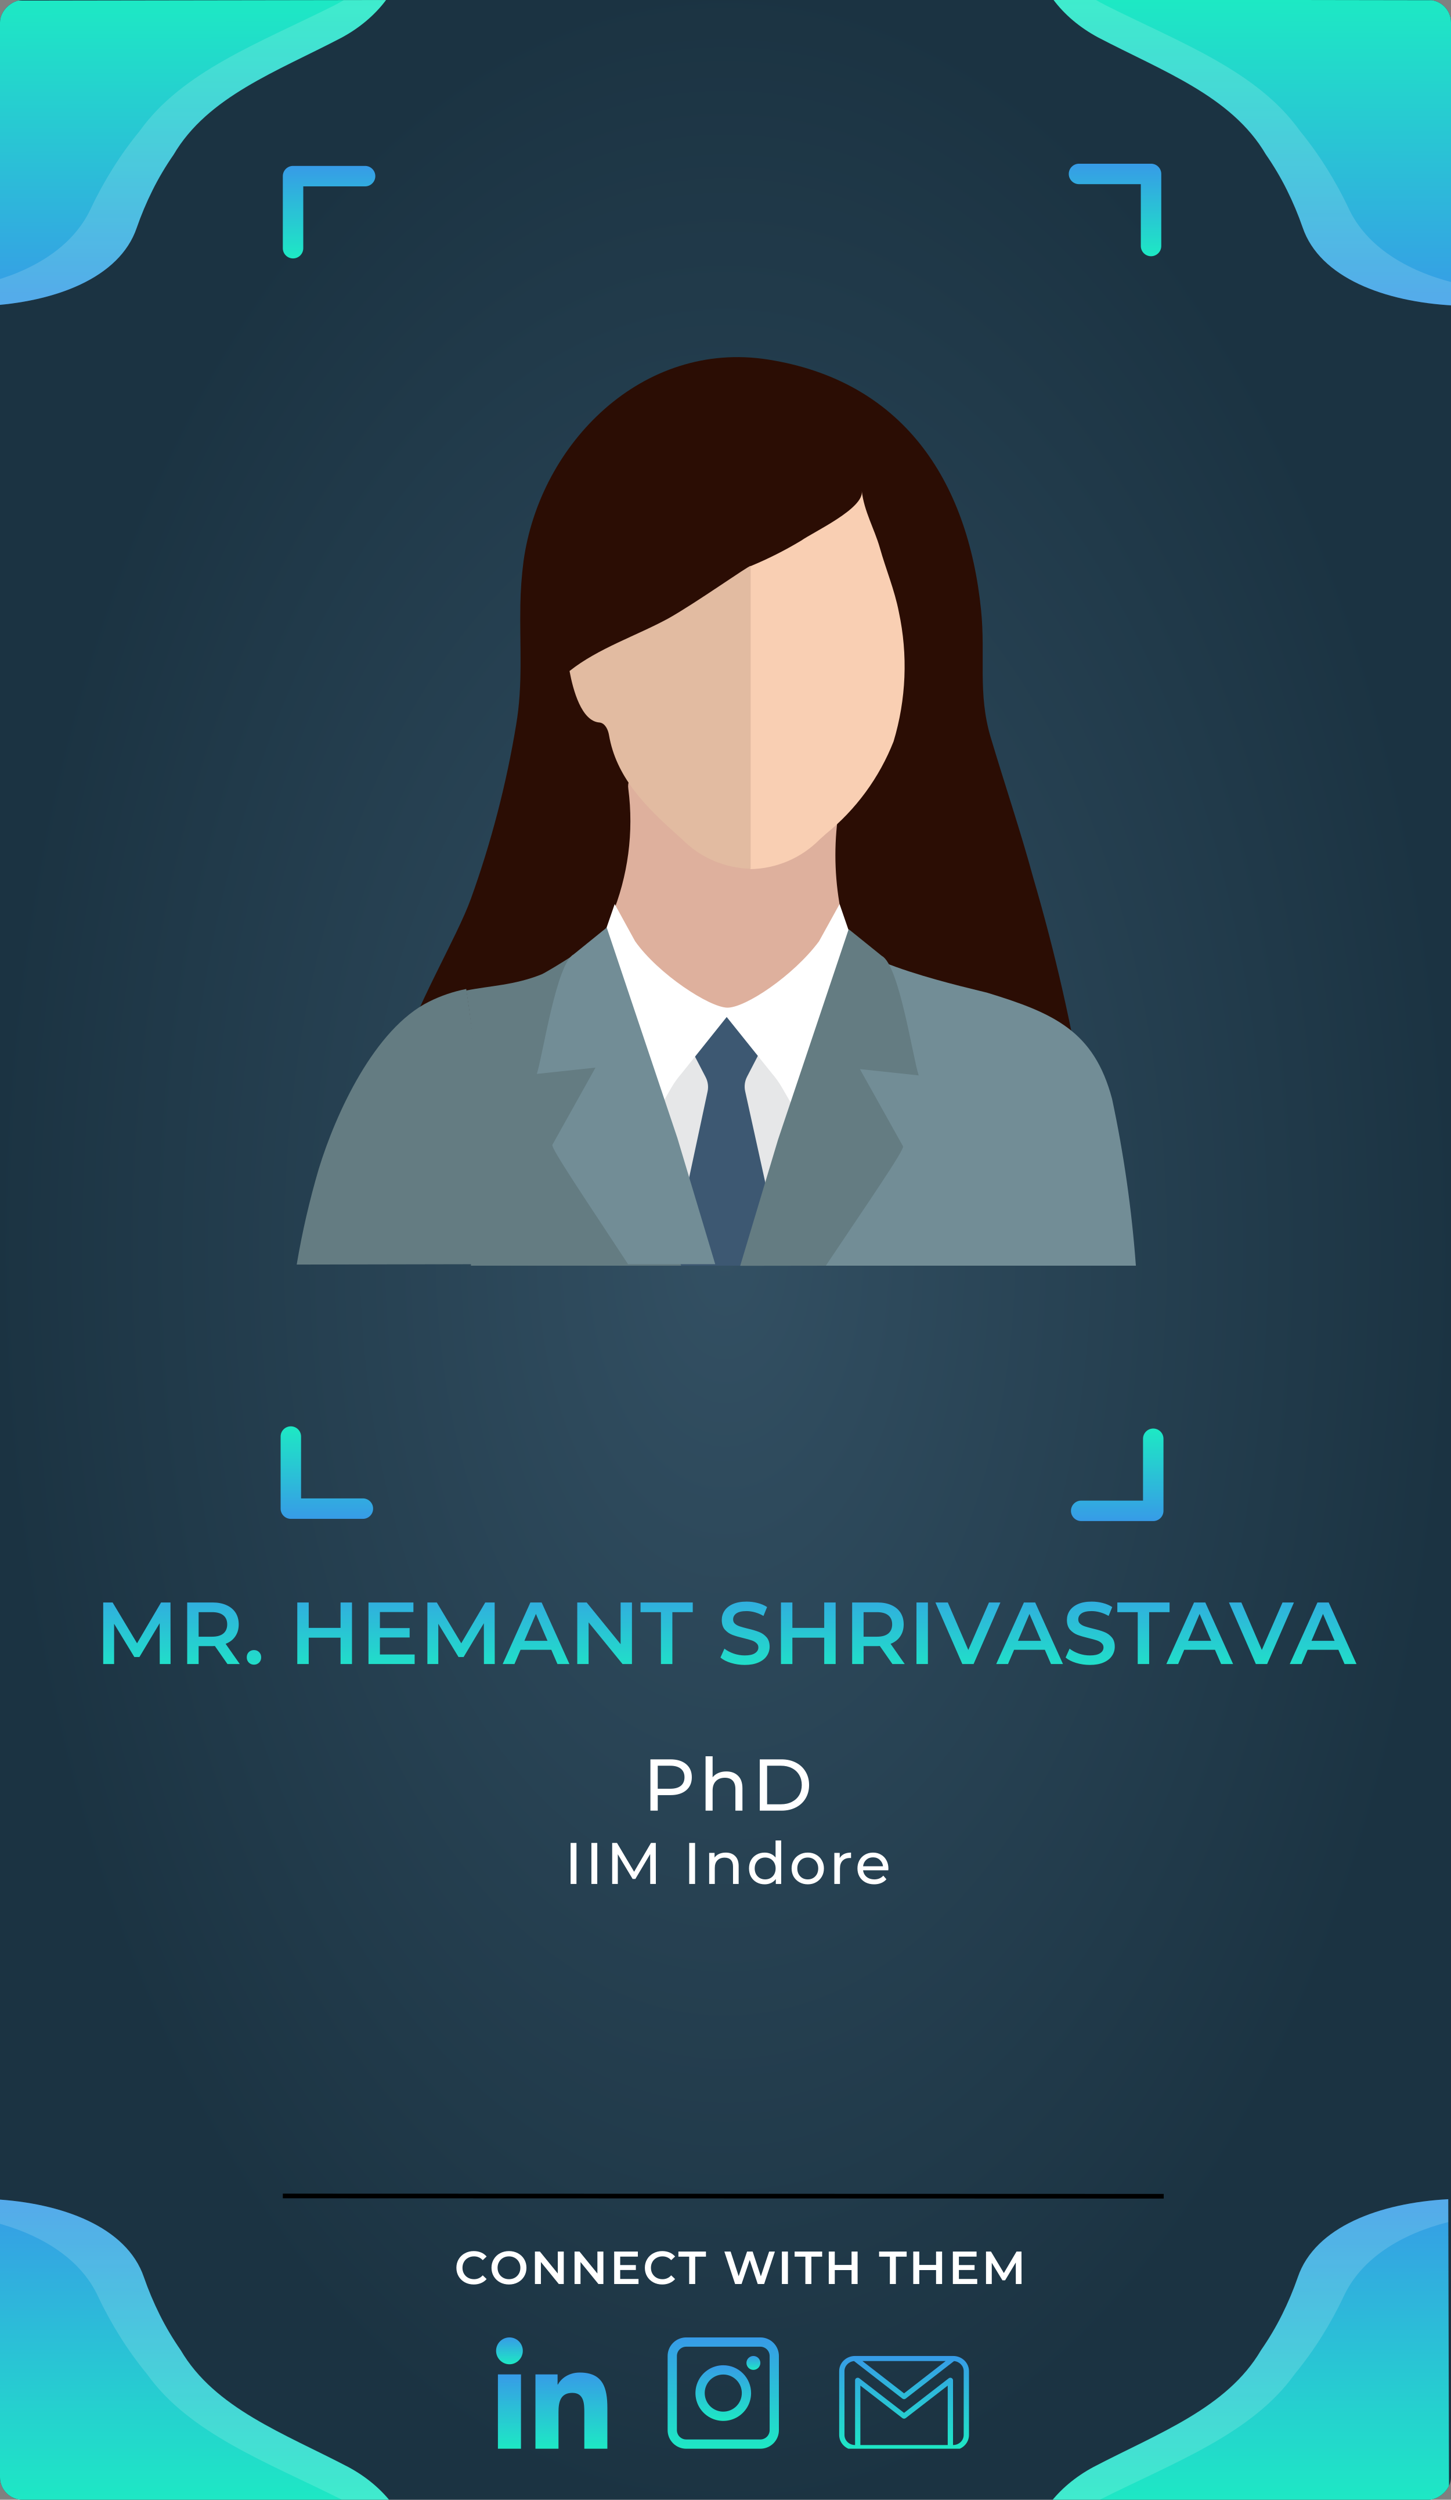 <svg width="198" height="341" viewBox="0 0 198 341" fill="none" xmlns="http://www.w3.org/2000/svg">
<rect x="0" y="0" width="198" height="341" fill="#808080" stroke="none"/>
<g clip-path="url(#clip0)">
<rect x="198" width="341" height="198" rx="3.068" transform="rotate(90 198 0)" fill="url(#paint0_radial)"/>
<path d="M198.411 0.034L198.304 41.673C188.997 41.175 180.106 37.925 177.754 31.017C177.154 29.283 176.436 27.576 175.604 25.904C174.776 24.239 173.815 22.618 172.727 21.05C168.065 13.106 158.643 9.706 149.832 5.097C147.345 3.759 145.261 2 143.731 -0.054L198.411 0.034Z" fill="url(#paint1_linear)"/>
<path opacity="0.15" d="M150.857 0.712C161.004 5.806 171.521 9.651 177.359 17.827C178.707 19.473 179.932 21.179 181.03 22.938C182.142 24.712 183.15 26.552 184.031 28.425C186.488 33.688 192.001 36.95 198.303 38.549L198.295 41.673C188.987 41.175 180.097 37.925 177.745 31.017C177.145 29.283 176.427 27.576 175.595 25.904C174.767 24.239 173.806 22.618 172.717 21.05C168.056 13.106 158.634 9.706 149.823 5.097C147.339 3.758 145.258 1.999 143.731 -0.054L149.483 -0.045C149.924 0.212 150.38 0.467 150.857 0.712Z" fill="white"/>
<path d="M91.484 240C92.391 240 93.104 240.217 93.624 240.65C94.144 241.083 94.404 241.68 94.404 242.44C94.404 243.2 94.144 243.797 93.624 244.23C93.104 244.663 92.391 244.88 91.484 244.88H89.754V247H88.754V240H91.484ZM91.454 244.01C92.087 244.01 92.571 243.877 92.904 243.61C93.237 243.337 93.404 242.947 93.404 242.44C93.404 241.933 93.237 241.547 92.904 241.28C92.571 241.007 92.087 240.87 91.454 240.87H89.754V244.01H91.454ZM99.111 241.65C99.784 241.65 100.317 241.847 100.711 242.24C101.111 242.627 101.311 243.197 101.311 243.95V247H100.351V244.06C100.351 243.547 100.227 243.16 99.981 242.9C99.734 242.64 99.381 242.51 98.921 242.51C98.401 242.51 97.991 242.663 97.691 242.97C97.391 243.27 97.241 243.703 97.241 244.27V247H96.281V239.58H97.241V242.45C97.441 242.197 97.701 242 98.021 241.86C98.347 241.72 98.711 241.65 99.111 241.65ZM103.677 240H106.627C107.367 240 108.024 240.147 108.597 240.44C109.171 240.733 109.614 241.147 109.927 241.68C110.247 242.207 110.407 242.813 110.407 243.5C110.407 244.187 110.247 244.797 109.927 245.33C109.614 245.857 109.171 246.267 108.597 246.56C108.024 246.853 107.367 247 106.627 247H103.677V240ZM106.567 246.13C107.134 246.13 107.631 246.02 108.057 245.8C108.491 245.58 108.824 245.273 109.057 244.88C109.291 244.48 109.407 244.02 109.407 243.5C109.407 242.98 109.291 242.523 109.057 242.13C108.824 241.73 108.491 241.42 108.057 241.2C107.631 240.98 107.134 240.87 106.567 240.87H104.677V246.13H106.567ZM77.864 251.4H78.664V257H77.864V251.4ZM80.701 251.4H81.501V257H80.701V251.4ZM88.729 257L88.721 252.92L86.697 256.32H86.329L84.305 252.944V257H83.537V251.4H84.193L86.529 255.336L88.833 251.4H89.489L89.497 257H88.729ZM94.046 251.4H94.846V257H94.046V251.4ZM99.035 252.72C99.573 252.72 100 252.877 100.315 253.192C100.635 253.501 100.795 253.957 100.795 254.56V257H100.027V254.648C100.027 254.237 99.928 253.928 99.731 253.72C99.534 253.512 99.251 253.408 98.883 253.408C98.467 253.408 98.139 253.531 97.899 253.776C97.659 254.016 97.539 254.363 97.539 254.816V257H96.771V252.76H97.507V253.4C97.662 253.181 97.87 253.013 98.131 252.896C98.397 252.779 98.699 252.72 99.035 252.72ZM106.6 251.064V257H105.864V256.328C105.693 256.563 105.477 256.741 105.216 256.864C104.954 256.987 104.666 257.048 104.352 257.048C103.941 257.048 103.573 256.957 103.248 256.776C102.922 256.595 102.666 256.341 102.48 256.016C102.298 255.685 102.208 255.307 102.208 254.88C102.208 254.453 102.298 254.077 102.48 253.752C102.666 253.427 102.922 253.173 103.248 252.992C103.573 252.811 103.941 252.72 104.352 252.72C104.656 252.72 104.936 252.779 105.192 252.896C105.448 253.008 105.661 253.176 105.832 253.4V251.064H106.6ZM104.416 256.376C104.682 256.376 104.925 256.315 105.144 256.192C105.362 256.064 105.533 255.888 105.656 255.664C105.778 255.435 105.84 255.173 105.84 254.88C105.84 254.587 105.778 254.328 105.656 254.104C105.533 253.875 105.362 253.699 105.144 253.576C104.925 253.453 104.682 253.392 104.416 253.392C104.144 253.392 103.898 253.453 103.68 253.576C103.466 253.699 103.296 253.875 103.168 254.104C103.045 254.328 102.984 254.587 102.984 254.88C102.984 255.173 103.045 255.435 103.168 255.664C103.296 255.888 103.466 256.064 103.68 256.192C103.898 256.315 104.144 256.376 104.416 256.376ZM110.229 257.048C109.807 257.048 109.429 256.955 109.093 256.768C108.757 256.581 108.493 256.325 108.301 256C108.114 255.669 108.021 255.296 108.021 254.88C108.021 254.464 108.114 254.093 108.301 253.768C108.493 253.437 108.757 253.181 109.093 253C109.429 252.813 109.807 252.72 110.229 252.72C110.65 252.72 111.026 252.813 111.357 253C111.693 253.181 111.954 253.437 112.141 253.768C112.333 254.093 112.429 254.464 112.429 254.88C112.429 255.296 112.333 255.669 112.141 256C111.954 256.325 111.693 256.581 111.357 256.768C111.026 256.955 110.65 257.048 110.229 257.048ZM110.229 256.376C110.501 256.376 110.743 256.315 110.957 256.192C111.175 256.064 111.346 255.888 111.469 255.664C111.591 255.435 111.653 255.173 111.653 254.88C111.653 254.587 111.591 254.328 111.469 254.104C111.346 253.875 111.175 253.699 110.957 253.576C110.743 253.453 110.501 253.392 110.229 253.392C109.957 253.392 109.711 253.453 109.493 253.576C109.279 253.699 109.109 253.875 108.981 254.104C108.858 254.328 108.797 254.587 108.797 254.88C108.797 255.173 108.858 255.435 108.981 255.664C109.109 255.888 109.279 256.064 109.493 256.192C109.711 256.315 109.957 256.376 110.229 256.376ZM114.587 253.472C114.72 253.227 114.918 253.04 115.179 252.912C115.44 252.784 115.758 252.72 116.131 252.72V253.464C116.088 253.459 116.03 253.456 115.955 253.456C115.539 253.456 115.211 253.581 114.971 253.832C114.736 254.077 114.619 254.429 114.619 254.888V257H113.851V252.76H114.587V253.472ZM121.23 254.904C121.23 254.963 121.225 255.04 121.214 255.136H117.774C117.822 255.509 117.985 255.811 118.262 256.04C118.545 256.264 118.894 256.376 119.31 256.376C119.817 256.376 120.225 256.205 120.534 255.864L120.958 256.36C120.766 256.584 120.526 256.755 120.238 256.872C119.956 256.989 119.638 257.048 119.286 257.048C118.838 257.048 118.441 256.957 118.094 256.776C117.748 256.589 117.478 256.331 117.286 256C117.1 255.669 117.006 255.296 117.006 254.88C117.006 254.469 117.097 254.099 117.278 253.768C117.465 253.437 117.718 253.181 118.038 253C118.364 252.813 118.729 252.72 119.134 252.72C119.54 252.72 119.9 252.813 120.214 253C120.534 253.181 120.782 253.437 120.958 253.768C121.14 254.099 121.23 254.477 121.23 254.904ZM119.134 253.368C118.766 253.368 118.457 253.48 118.206 253.704C117.961 253.928 117.817 254.221 117.774 254.584H120.494C120.452 254.227 120.305 253.936 120.054 253.712C119.809 253.483 119.502 253.368 119.134 253.368Z" fill="white"/>
<path d="M21.799 227L21.787 221.432L19.027 226.04H18.331L15.571 221.504V227H14.083V218.6H15.367L18.703 224.168L21.979 218.6H23.263L23.275 227H21.799ZM31.04 227L29.324 224.54C29.252 224.548 29.144 224.552 29 224.552H27.104V227H25.544V218.6H29C29.728 218.6 30.36 218.72 30.896 218.96C31.44 219.2 31.856 219.544 32.144 219.992C32.432 220.44 32.576 220.972 32.576 221.588C32.576 222.22 32.42 222.764 32.108 223.22C31.804 223.676 31.364 224.016 30.788 224.24L32.72 227H31.04ZM31.004 221.588C31.004 221.052 30.828 220.64 30.476 220.352C30.124 220.064 29.608 219.92 28.928 219.92H27.104V223.268H28.928C29.608 223.268 30.124 223.124 30.476 222.836C30.828 222.54 31.004 222.124 31.004 221.588ZM34.657 227.084C34.385 227.084 34.153 226.992 33.961 226.808C33.769 226.616 33.673 226.376 33.673 226.088C33.673 225.792 33.765 225.552 33.949 225.368C34.141 225.184 34.377 225.092 34.657 225.092C34.937 225.092 35.169 225.184 35.353 225.368C35.545 225.552 35.641 225.792 35.641 226.088C35.641 226.376 35.545 226.616 35.353 226.808C35.161 226.992 34.929 227.084 34.657 227.084ZM48.032 218.6V227H46.471V223.4H42.127V227H40.568V218.6H42.127V222.068H46.471V218.6H48.032ZM56.582 225.692V227H50.282V218.6H56.414V219.908H51.842V222.092H55.898V223.376H51.842V225.692H56.582ZM66.037 227L66.025 221.432L63.265 226.04H62.569L59.809 221.504V227H58.321V218.6H59.605L62.941 224.168L66.217 218.6H67.501L67.513 227H66.037ZM75.23 225.056H71.03L70.202 227H68.594L72.374 218.6H73.91L77.702 227H76.07L75.23 225.056ZM74.714 223.832L73.13 220.16L71.558 223.832H74.714ZM86.235 218.6V227H84.951L80.319 221.312V227H78.771V218.6H80.055L84.687 224.288V218.6H86.235ZM90.189 219.92H87.405V218.6H94.533V219.92H91.749V227H90.189V219.92ZM101.625 227.12C100.977 227.12 100.349 227.028 99.741 226.844C99.141 226.66 98.665 226.416 98.313 226.112L98.853 224.9C99.197 225.172 99.617 225.396 100.113 225.572C100.617 225.74 101.121 225.824 101.625 225.824C102.249 225.824 102.713 225.724 103.017 225.524C103.329 225.324 103.485 225.06 103.485 224.732C103.485 224.492 103.397 224.296 103.221 224.144C103.053 223.984 102.837 223.86 102.573 223.772C102.309 223.684 101.949 223.584 101.493 223.472C100.853 223.32 100.333 223.168 99.933 223.016C99.541 222.864 99.201 222.628 98.913 222.308C98.633 221.98 98.493 221.54 98.493 220.988C98.493 220.524 98.617 220.104 98.865 219.728C99.121 219.344 99.501 219.04 100.005 218.816C100.517 218.592 101.141 218.48 101.877 218.48C102.389 218.48 102.893 218.544 103.389 218.672C103.885 218.8 104.313 218.984 104.673 219.224L104.181 220.436C103.813 220.22 103.429 220.056 103.029 219.944C102.629 219.832 102.241 219.776 101.865 219.776C101.249 219.776 100.789 219.88 100.485 220.088C100.189 220.296 100.041 220.572 100.041 220.916C100.041 221.156 100.125 221.352 100.293 221.504C100.469 221.656 100.689 221.776 100.953 221.864C101.217 221.952 101.577 222.052 102.033 222.164C102.657 222.308 103.169 222.46 103.569 222.62C103.969 222.772 104.309 223.008 104.589 223.328C104.877 223.648 105.021 224.08 105.021 224.624C105.021 225.088 104.893 225.508 104.637 225.884C104.389 226.26 104.009 226.56 103.497 226.784C102.985 227.008 102.361 227.12 101.625 227.12ZM114.031 218.6V227H112.471V223.4H108.127V227H106.567V218.6H108.127V222.068H112.471V218.6H114.031ZM121.778 227L120.062 224.54C119.99 224.548 119.882 224.552 119.738 224.552H117.842V227H116.282V218.6H119.738C120.466 218.6 121.098 218.72 121.634 218.96C122.178 219.2 122.594 219.544 122.882 219.992C123.17 220.44 123.314 220.972 123.314 221.588C123.314 222.22 123.158 222.764 122.846 223.22C122.542 223.676 122.102 224.016 121.526 224.24L123.458 227H121.778ZM121.742 221.588C121.742 221.052 121.566 220.64 121.214 220.352C120.862 220.064 120.346 219.92 119.666 219.92H117.842V223.268H119.666C120.346 223.268 120.862 223.124 121.214 222.836C121.566 222.54 121.742 222.124 121.742 221.588ZM125.06 218.6H126.62V227H125.06V218.6ZM136.513 218.6L132.853 227H131.317L127.645 218.6H129.337L132.133 225.08L134.953 218.6H136.513ZM142.578 225.056H138.378L137.55 227H135.942L139.722 218.6H141.258L145.05 227H143.418L142.578 225.056ZM142.062 223.832L140.478 220.16L138.906 223.832H142.062ZM148.722 227.12C148.074 227.12 147.446 227.028 146.838 226.844C146.238 226.66 145.762 226.416 145.41 226.112L145.95 224.9C146.294 225.172 146.714 225.396 147.21 225.572C147.714 225.74 148.218 225.824 148.722 225.824C149.346 225.824 149.81 225.724 150.114 225.524C150.426 225.324 150.582 225.06 150.582 224.732C150.582 224.492 150.494 224.296 150.318 224.144C150.15 223.984 149.934 223.86 149.67 223.772C149.406 223.684 149.046 223.584 148.59 223.472C147.95 223.32 147.43 223.168 147.03 223.016C146.638 222.864 146.298 222.628 146.01 222.308C145.73 221.98 145.59 221.54 145.59 220.988C145.59 220.524 145.714 220.104 145.962 219.728C146.218 219.344 146.598 219.04 147.102 218.816C147.614 218.592 148.238 218.48 148.974 218.48C149.486 218.48 149.99 218.544 150.486 218.672C150.982 218.8 151.41 218.984 151.77 219.224L151.278 220.436C150.91 220.22 150.526 220.056 150.126 219.944C149.726 219.832 149.338 219.776 148.962 219.776C148.346 219.776 147.886 219.88 147.582 220.088C147.286 220.296 147.138 220.572 147.138 220.916C147.138 221.156 147.222 221.352 147.39 221.504C147.566 221.656 147.786 221.776 148.05 221.864C148.314 221.952 148.674 222.052 149.13 222.164C149.754 222.308 150.266 222.46 150.666 222.62C151.066 222.772 151.406 223.008 151.686 223.328C151.974 223.648 152.118 224.08 152.118 224.624C152.118 225.088 151.99 225.508 151.734 225.884C151.486 226.26 151.106 226.56 150.594 226.784C150.082 227.008 149.458 227.12 148.722 227.12ZM155.252 219.92H152.468V218.6H159.596V219.92H156.812V227H155.252V219.92ZM165.793 225.056H161.593L160.765 227H159.157L162.937 218.6H164.473L168.265 227H166.633L165.793 225.056ZM165.277 223.832L163.693 220.16L162.121 223.832H165.277ZM176.568 218.6L172.908 227H171.372L167.7 218.6H169.392L172.188 225.08L175.008 218.6H176.568ZM182.633 225.056H178.433L177.605 227H175.997L179.777 218.6H181.313L185.105 227H183.473L182.633 225.056ZM182.117 223.832L180.533 220.16L178.961 223.832H182.117Z" fill="url(#paint2_linear)"/>
<path d="M197.734 341.599L197.627 300C188.329 300.498 179.447 303.745 177.097 310.646C176.497 312.378 175.78 314.084 174.949 315.754C174.122 317.418 173.161 319.037 172.074 320.603C167.417 328.539 158.004 331.937 149.202 336.541C146.717 337.877 144.635 339.635 143.106 341.687L197.734 341.599Z" fill="url(#paint3_linear)"/>
<path d="M-1 341.599L-0.893 300C8.406 300.498 17.287 303.745 19.637 310.646C20.237 312.378 20.954 314.084 21.785 315.754C22.613 317.418 23.573 319.037 24.66 320.603C29.317 328.539 38.73 331.937 47.532 336.541C50.017 337.877 52.099 339.635 53.628 341.687L-1 341.599Z" fill="url(#paint4_linear)"/>
<path opacity="0.15" d="M150.226 340.922C160.364 335.832 170.87 331.991 176.702 323.823C178.049 322.179 179.273 320.474 180.37 318.717C181.481 316.945 182.488 315.107 183.368 313.236C185.822 307.977 191.33 304.719 197.626 303.121L197.618 300C188.319 300.498 179.438 303.745 177.088 310.646C176.488 312.378 175.771 314.084 174.94 315.754C174.113 317.418 173.152 319.037 172.065 320.603C167.408 328.539 157.995 331.937 149.193 336.541C146.711 337.878 144.633 339.636 143.106 341.687L148.854 341.678C149.294 341.421 149.749 341.167 150.226 340.922Z" fill="white"/>
<path opacity="0.15" d="M46.509 340.922C36.371 335.832 25.865 331.991 20.032 323.823C18.686 322.179 17.461 320.474 16.365 318.717C15.254 316.945 14.246 315.107 13.367 313.236C10.912 307.977 5.404 304.719 -0.892 303.121L-0.884 300C8.415 300.498 17.296 303.745 19.646 310.646C20.246 312.378 20.963 314.084 21.794 315.754C22.622 317.418 23.582 319.037 24.669 320.603C29.326 328.539 38.739 331.937 47.541 336.541C50.023 337.878 52.102 339.636 53.628 341.687L47.881 341.678C47.441 341.421 46.985 341.167 46.509 340.922Z" fill="white"/>
<g clip-path="url(#clip1)">
<path d="M39.988 35.254C39.217 35.254 38.593 34.63 38.593 33.859V24.028C38.593 23.257 39.217 22.633 39.988 22.633H49.819C50.59 22.633 51.214 23.257 51.214 24.028C51.214 24.798 50.59 25.423 49.819 25.423H41.383V33.859C41.383 34.63 40.758 35.254 39.988 35.254Z" fill="url(#paint5_linear)"/>
</g>
<g clip-path="url(#clip2)">
<path d="M157.069 34.954C157.839 34.954 158.464 34.329 158.464 33.559V23.727C158.464 22.957 157.839 22.332 157.069 22.332H147.237C146.467 22.332 145.842 22.957 145.842 23.727C145.842 24.498 146.467 25.122 147.237 25.122H155.674V33.559C155.674 34.329 156.298 34.954 157.069 34.954Z" fill="url(#paint6_linear)"/>
</g>
<g clip-path="url(#clip3)">
<path d="M39.688 194.572C38.917 194.572 38.293 195.196 38.293 195.967V205.798C38.293 206.569 38.917 207.193 39.688 207.193H49.519C50.29 207.193 50.914 206.569 50.914 205.798C50.914 205.028 50.29 204.403 49.519 204.403H41.083V195.967C41.083 195.196 40.459 194.572 39.688 194.572Z" fill="url(#paint7_linear)"/>
</g>
<g clip-path="url(#clip4)">
<path d="M157.369 194.873C158.139 194.873 158.764 195.497 158.764 196.268V206.099C158.764 206.87 158.139 207.494 157.369 207.494H147.537C146.767 207.494 146.142 206.87 146.142 206.099C146.142 205.329 146.767 204.704 147.537 204.704H155.974V196.268C155.974 195.497 156.598 194.873 157.369 194.873Z" fill="url(#paint8_linear)"/>
</g>
<g clip-path="url(#clip5)">
<path d="M103.757 318.857H93.634C92.963 318.857 92.319 319.124 91.845 319.598C91.37 320.073 91.103 320.717 91.103 321.388V331.51C91.103 332.182 91.37 332.825 91.845 333.3C92.319 333.774 92.963 334.041 93.634 334.041H103.757C104.428 334.041 105.071 333.774 105.546 333.3C106.021 332.825 106.287 332.182 106.287 331.51V321.388C106.287 320.717 106.021 320.073 105.546 319.598C105.071 319.124 104.428 318.857 103.757 318.857V318.857ZM105.022 331.51C105.022 331.846 104.889 332.168 104.651 332.405C104.414 332.642 104.092 332.776 103.757 332.776H93.634C93.299 332.776 92.977 332.642 92.739 332.405C92.502 332.168 92.369 331.846 92.369 331.51V321.388C92.369 321.052 92.502 320.73 92.739 320.493C92.977 320.256 93.299 320.123 93.634 320.123H103.757C104.092 320.123 104.414 320.256 104.651 320.493C104.889 320.73 105.022 321.052 105.022 321.388V331.51Z" fill="url(#paint9_linear)"/>
<path d="M98.695 322.653C97.945 322.653 97.211 322.876 96.586 323.293C95.962 323.71 95.476 324.303 95.188 324.997C94.901 325.69 94.826 326.453 94.972 327.19C95.119 327.926 95.48 328.602 96.011 329.133C96.542 329.664 97.219 330.026 97.955 330.172C98.691 330.319 99.454 330.244 100.148 329.956C100.842 329.669 101.434 329.182 101.852 328.558C102.269 327.934 102.491 327.2 102.491 326.449C102.491 325.442 102.091 324.477 101.379 323.765C100.668 323.053 99.702 322.653 98.695 322.653ZM98.695 328.98C98.195 328.98 97.706 328.831 97.289 328.553C96.873 328.275 96.549 327.88 96.357 327.418C96.166 326.955 96.116 326.446 96.213 325.956C96.311 325.465 96.552 325.014 96.906 324.66C97.26 324.306 97.711 324.065 98.202 323.967C98.692 323.87 99.201 323.92 99.664 324.111C100.126 324.303 100.521 324.627 100.799 325.043C101.078 325.459 101.226 325.949 101.226 326.449C101.226 327.12 100.959 327.764 100.485 328.239C100.01 328.713 99.367 328.98 98.695 328.98Z" fill="url(#paint10_linear)"/>
<path d="M102.807 323.286C103.331 323.286 103.756 322.861 103.756 322.337C103.756 321.813 103.331 321.388 102.807 321.388C102.283 321.388 101.858 321.813 101.858 322.337C101.858 322.861 102.283 323.286 102.807 323.286Z" fill="url(#paint11_linear)"/>
</g>
<g clip-path="url(#clip6)">
<path d="M82.876 334.041V334.04H82.879V328.472C82.879 325.747 82.293 323.649 79.108 323.649C77.577 323.649 76.55 324.489 76.13 325.285H76.086V323.903H73.066V334.04H76.211V329.021C76.211 327.699 76.461 326.421 78.098 326.421C79.71 326.421 79.735 327.929 79.735 329.105V334.041H82.876Z" fill="url(#paint12_linear)"/>
<path d="M67.945 323.904H71.093V334.041H67.945V323.904Z" fill="url(#paint13_linear)"/>
<path d="M69.519 318.857C68.512 318.857 67.695 319.674 67.695 320.681C67.695 321.687 68.512 322.521 69.519 322.521C70.525 322.521 71.342 321.687 71.342 320.681C71.341 319.674 70.525 318.857 69.519 318.857V318.857Z" fill="url(#paint14_linear)"/>
</g>
<g clip-path="url(#clip7)">
<path d="M130.072 321.388H116.666C115.478 321.388 114.512 322.316 114.512 323.456V332.161C114.512 333.302 115.478 334.229 116.666 334.229H130.072C131.26 334.229 132.226 333.302 132.226 332.161V323.456C132.226 322.316 131.26 321.388 130.072 321.388ZM129.04 322.082L123.364 326.486L117.688 322.082H129.04ZM129.324 333.535H117.404V325.43L123.137 329.863C123.27 329.966 123.458 329.966 123.591 329.863L129.324 325.43V333.535H129.324ZM131.503 332.161C131.503 332.919 130.861 333.535 130.072 333.535H130.047V324.705C130.047 324.571 129.967 324.449 129.842 324.392C129.716 324.334 129.567 324.351 129.459 324.434L123.364 329.148L117.269 324.434C117.161 324.351 117.012 324.334 116.886 324.392C116.761 324.449 116.681 324.571 116.681 324.705V333.535H116.666C115.877 333.535 115.235 332.919 115.235 332.161V323.456C115.235 322.737 115.812 322.146 116.545 322.087L123.137 327.202C123.203 327.254 123.284 327.28 123.364 327.28C123.444 327.28 123.525 327.254 123.591 327.202L130.184 322.087C130.921 322.142 131.503 322.734 131.503 323.456V332.161Z" fill="url(#paint15_linear)"/>
</g>
<path d="M64.645 311.635C64.198 311.635 63.794 311.538 63.431 311.344C63.072 311.146 62.79 310.874 62.583 310.528C62.381 310.182 62.279 309.792 62.279 309.357C62.279 308.923 62.383 308.533 62.589 308.187C62.796 307.841 63.079 307.571 63.437 307.377C63.8 307.179 64.205 307.08 64.652 307.08C65.014 307.08 65.346 307.143 65.645 307.269C65.945 307.396 66.198 307.579 66.404 307.82L65.873 308.32C65.552 307.974 65.158 307.801 64.69 307.801C64.386 307.801 64.114 307.868 63.874 308.003C63.633 308.134 63.446 308.318 63.311 308.554C63.176 308.79 63.108 309.058 63.108 309.357C63.108 309.657 63.176 309.925 63.311 310.161C63.446 310.397 63.633 310.582 63.874 310.717C64.114 310.848 64.386 310.914 64.69 310.914C65.158 310.914 65.552 310.739 65.873 310.388L66.404 310.895C66.198 311.135 65.942 311.318 65.639 311.445C65.339 311.572 65.008 311.635 64.645 311.635ZM69.453 311.635C69.002 311.635 68.595 311.538 68.232 311.344C67.869 311.146 67.585 310.874 67.378 310.528C67.171 310.178 67.068 309.787 67.068 309.357C67.068 308.927 67.171 308.539 67.378 308.193C67.585 307.843 67.869 307.571 68.232 307.377C68.595 307.179 69.002 307.08 69.453 307.08C69.904 307.08 70.311 307.179 70.674 307.377C71.037 307.571 71.322 307.841 71.528 308.187C71.735 308.533 71.838 308.923 71.838 309.357C71.838 309.792 71.735 310.182 71.528 310.528C71.322 310.874 71.037 311.146 70.674 311.344C70.311 311.538 69.904 311.635 69.453 311.635ZM69.453 310.914C69.748 310.914 70.014 310.848 70.25 310.717C70.486 310.582 70.672 310.397 70.807 310.161C70.942 309.92 71.009 309.652 71.009 309.357C71.009 309.062 70.942 308.796 70.807 308.56C70.672 308.32 70.486 308.134 70.25 308.003C70.014 307.868 69.748 307.801 69.453 307.801C69.158 307.801 68.892 307.868 68.656 308.003C68.42 308.134 68.234 308.32 68.099 308.56C67.964 308.796 67.897 309.062 67.897 309.357C67.897 309.652 67.964 309.92 68.099 310.161C68.234 310.397 68.42 310.582 68.656 310.717C68.892 310.848 69.158 310.914 69.453 310.914ZM76.93 307.143V311.572H76.253L73.811 308.573V311.572H72.995V307.143H73.672L76.114 310.142V307.143H76.93ZM82.336 307.143V311.572H81.659L79.217 308.573V311.572H78.401V307.143H79.078L81.52 310.142V307.143H82.336ZM87.129 310.882V311.572H83.808V307.143H87.04V307.833H84.63V308.984H86.768V309.661H84.63V310.882H87.129ZM90.362 311.635C89.915 311.635 89.51 311.538 89.147 311.344C88.789 311.146 88.506 310.874 88.299 310.528C88.097 310.182 87.996 309.792 87.996 309.357C87.996 308.923 88.099 308.533 88.306 308.187C88.512 307.841 88.795 307.571 89.153 307.377C89.516 307.179 89.921 307.08 90.368 307.08C90.731 307.08 91.062 307.143 91.361 307.269C91.661 307.396 91.914 307.579 92.121 307.82L91.589 308.32C91.269 307.974 90.874 307.801 90.406 307.801C90.103 307.801 89.83 307.868 89.59 308.003C89.35 308.134 89.162 308.318 89.027 308.554C88.892 308.79 88.825 309.058 88.825 309.357C88.825 309.657 88.892 309.925 89.027 310.161C89.162 310.397 89.35 310.582 89.59 310.717C89.83 310.848 90.103 310.914 90.406 310.914C90.874 310.914 91.269 310.739 91.589 310.388L92.121 310.895C91.914 311.135 91.659 311.318 91.355 311.445C91.056 311.572 90.725 311.635 90.362 311.635ZM94.042 307.839H92.575V307.143H96.332V307.839H94.865V311.572H94.042V307.839ZM105.74 307.143L104.272 311.572H103.399L102.304 308.294L101.191 311.572H100.311L98.844 307.143H99.698L100.799 310.509L101.944 307.143H102.703L103.823 310.528L104.955 307.143H105.74ZM106.694 307.143H107.517V311.572H106.694V307.143ZM109.898 307.839H108.43V307.143H112.188V307.839H110.72V311.572H109.898V307.839ZM117.025 307.143V311.572H116.202V309.674H113.912V311.572H113.09V307.143H113.912V308.971H116.202V307.143H117.025ZM121.428 307.839H119.96V307.143H123.718V307.839H122.25V311.572H121.428V307.839ZM128.555 307.143V311.572H127.733V309.674H125.442V311.572H124.62V307.143H125.442V308.971H127.733V307.143H128.555ZM133.348 310.882V311.572H130.026V307.143H133.259V307.833H130.849V308.984H132.987V309.661H130.849V310.882H133.348ZM138.617 311.572L138.611 308.636L137.156 311.065H136.789L135.334 308.674V311.572H134.549V307.143H135.226L136.985 310.078L138.712 307.143H139.389L139.395 311.572H138.617Z" fill="white"/>
<path d="M121.298 59.179L120.11 57.94L121.298 59.179Z" fill="#2B2924"/>
<path d="M71.006 82.536C71.038 80.544 71.182 78.556 71.436 76.581C73.656 60.419 87.736 46.374 104.775 49.042C123.02 51.899 132.073 65.307 133.88 83.276C134.5 89.455 133.398 94.601 135.189 100.591C137.099 106.994 139.25 113.328 141.006 119.782C144.003 130.005 146.366 140.404 148.08 150.918C148.958 157.27 148.562 165.256 142.796 168.13C140.221 169.14 137.431 169.477 134.689 169.111C116.135 168.216 97.581 167.097 79.026 166.443C73.587 166.237 65.945 168.543 60.954 166.443C42.021 158.646 60.352 133.466 64.276 122.553C67.035 114.884 69.092 106.98 70.42 98.939C71.384 93.362 70.902 87.975 71.006 82.536Z" fill="#2B0D04"/>
<path d="M83.433 125.032C85.71 119.521 86.505 113.51 85.739 107.596C84.672 100.419 114.517 110.247 114.517 110.247C113.822 114.487 113.822 118.812 114.517 123.053C115.739 129.025 100.249 140.471 100.249 140.471L90.042 135.307L88.613 136.753L83.433 125.032Z" fill="#DEB09D"/>
<path d="M109.336 73.741C111.057 72.536 117.942 69.352 117.598 66.976C117.908 69.747 119.319 72.14 120.059 74.722C120.885 77.665 122.073 80.47 122.658 83.5C123.91 89.347 123.661 95.416 121.935 101.142C119.996 106.075 116.812 110.422 112.692 113.758L111.849 114.515C109.341 117.056 105.935 118.509 102.365 118.56V77.252C104.774 76.258 107.104 75.085 109.336 73.741Z" fill="#F9CFB3"/>
<path d="M91.176 84.377C94.911 82.295 102.226 77.097 102.433 77.2V118.508C98.898 118.434 95.533 116.983 93.052 114.464C92.76 114.223 92.484 113.965 92.209 113.706C87.906 109.851 84.068 105.909 83.104 100.281C82.984 99.541 82.57 98.646 81.813 98.56C79.352 98.405 78.199 94.137 77.717 91.538C81.607 88.439 86.874 86.718 91.176 84.377Z" fill="#E2BBA1"/>
<path d="M94.826 172.657H103.724L112.984 150.832C113.126 150.495 113.177 150.127 113.131 149.765C113.086 149.402 112.946 149.058 112.726 148.767C109.507 144.567 104.671 140.04 99.266 138.646C93.862 140.04 89.042 144.567 85.824 148.767C85.597 149.055 85.452 149.398 85.404 149.762C85.355 150.125 85.405 150.495 85.548 150.832L94.826 172.657Z" fill="#E6E7E8"/>
<path d="M154.999 172.657C154.436 165.001 153.349 157.393 151.746 149.886C149.285 140.66 143.846 138.216 134.792 135.445C133.415 135.032 114.001 130.901 115.24 126.839C111.143 140.253 107.03 153.632 102.899 166.977C102.331 168.87 101.746 170.764 101.178 172.657H154.999Z" fill="#728D96"/>
<path d="M64.258 172.657H96.96C96.375 170.764 95.807 168.87 95.239 166.977C91.12 153.632 87.001 140.259 82.881 126.856C82.881 127.51 74.809 132.553 73.862 132.932C70.127 134.412 66.977 134.447 63.621 135.118C65.669 147.27 64.774 159.972 64.258 172.657Z" fill="#647C82"/>
<path d="M92.039 169.989C92.005 170.095 92.005 170.21 92.039 170.316L92.952 172.657H105.43L106.342 170.316C106.377 170.21 106.377 170.095 106.342 169.989L101.678 148.836C101.535 148.164 101.632 147.463 101.953 146.856L103.675 143.534C103.715 143.436 103.725 143.328 103.704 143.223C103.682 143.119 103.63 143.024 103.554 142.949L101.73 141.228C101.26 140.827 100.822 140.39 100.422 139.92C100.153 139.394 99.792 138.922 99.354 138.526C98.735 138.113 98.218 139.076 98.012 139.507C97.679 140.082 97.241 140.59 96.721 141.004L94.69 143.035C94.614 143.11 94.562 143.205 94.54 143.309C94.519 143.414 94.529 143.522 94.57 143.62L96.291 146.942C96.608 147.551 96.699 148.252 96.549 148.922L92.039 169.989Z" fill="#3D5872"/>
<path d="M80.437 133.311L83.88 123.328L86.668 128.405C89.835 132.88 96.771 137.39 99.216 137.459C101.66 137.527 108.286 133.087 111.763 128.405L114.568 123.328L118.011 133.311C118.054 133.457 118.054 133.612 118.011 133.758L111.625 154.412C111.453 154.98 110.679 158.078 110.317 154.619L106.737 148.405C106.322 147.683 105.838 147.003 105.291 146.374L99.164 138.732L93.054 146.374C92.501 147.002 92.011 147.683 91.591 148.405L88.028 154.619C87.666 158.061 86.892 154.98 86.703 154.412L80.334 133.758C80.315 133.601 80.351 133.443 80.437 133.311Z" fill="white"/>
<path d="M112.693 172.657C118.287 164.292 123.467 156.805 123.226 156.374L117.34 145.841L125.361 146.701C124.534 144.154 122.693 131.658 120.335 130.402L115.808 126.753L106.169 155.462L101.006 172.674L112.693 172.657Z" fill="#647C82"/>
<path d="M75.376 156.169C75.135 156.6 80.195 164.052 85.703 172.452H97.596L92.433 155.24L82.794 126.531L78.267 130.197C75.927 131.453 74.068 143.966 73.259 146.496L81.262 145.636L75.376 156.169Z" fill="#728D96"/>
<path d="M66.065 172.452C65.494 167.74 65.19 162.999 65.153 158.252C65.392 150.441 64.879 142.626 63.621 134.913C61.864 135.255 60.162 135.834 58.561 136.634C51.091 140.335 45.807 151.918 43.5 159.44C42.236 163.73 41.23 168.093 40.488 172.504L66.065 172.452Z" fill="#647C82"/>
<line x1="38.594" y1="299.561" x2="158.798" y2="299.598" stroke="black" stroke-width="0.633"/>
<path d="M-2 0.088L-1.893 41.728C7.415 41.229 16.305 37.979 18.657 31.071C19.257 29.337 19.975 27.63 20.807 25.958C21.635 24.293 22.596 22.672 23.684 21.105C28.346 13.161 37.768 9.76 46.579 5.151C49.067 3.813 51.15 2.054 52.681 -1.94584e-05L-2 0.088Z" fill="url(#paint16_linear)"/>
<path opacity="0.15" d="M45.555 0.766C35.407 5.861 24.89 9.706 19.052 17.881C17.704 19.527 16.479 21.233 15.381 22.992C14.269 24.767 13.261 26.606 12.38 28.479C9.924 33.743 4.41 37.004 -1.892 38.603L-1.884 41.728C7.424 41.229 16.314 37.979 18.666 31.071C19.266 29.337 19.984 27.63 20.816 25.958C21.644 24.293 22.606 22.672 23.694 21.105C28.355 13.161 37.777 9.76 46.588 5.151C49.072 3.813 51.153 2.053 52.681 -1.94584e-05L46.928 0.009C46.487 0.266 46.032 0.521 45.555 0.766Z" fill="white"/>
</g>
<defs>
<radialGradient id="paint0_radial" cx="0" cy="0" r="1" gradientUnits="userSpaceOnUse" gradientTransform="translate(368.5 99) rotate(90) scale(99 170.5)">
<stop stop-color="#335063"/>
<stop offset="1" stop-color="#1B3342"/>
</radialGradient>
<linearGradient id="paint1_linear" x1="170.964" y1="41.629" x2="171.032" y2="-0.01" gradientUnits="userSpaceOnUse">
<stop stop-color="#379BE7"/>
<stop offset="1" stop-color="#1DE9C4"/>
</linearGradient>
<linearGradient id="paint2_linear" x1="99" y1="215" x2="99" y2="229" gradientUnits="userSpaceOnUse">
<stop stop-color="#379BE7"/>
<stop offset="1" stop-color="#1DE9C4"/>
</linearGradient>
<linearGradient id="paint3_linear" x1="170.314" y1="300.044" x2="170.381" y2="341.643" gradientUnits="userSpaceOnUse">
<stop stop-color="#379BE7"/>
<stop offset="1" stop-color="#1DE9C4"/>
</linearGradient>
<linearGradient id="paint4_linear" x1="26.421" y1="300.044" x2="26.353" y2="341.643" gradientUnits="userSpaceOnUse">
<stop stop-color="#379BE7"/>
<stop offset="1" stop-color="#1DE9C4"/>
</linearGradient>
<linearGradient id="paint5_linear" x1="44.904" y1="22.633" x2="44.904" y2="35.254" gradientUnits="userSpaceOnUse">
<stop stop-color="#379BE7"/>
<stop offset="1" stop-color="#1DE9C4"/>
</linearGradient>
<linearGradient id="paint6_linear" x1="152.153" y1="22.332" x2="152.153" y2="34.954" gradientUnits="userSpaceOnUse">
<stop stop-color="#379BE7"/>
<stop offset="1" stop-color="#1DE9C4"/>
</linearGradient>
<linearGradient id="paint7_linear" x1="44.604" y1="207.193" x2="44.604" y2="194.572" gradientUnits="userSpaceOnUse">
<stop stop-color="#379BE7"/>
<stop offset="1" stop-color="#1DE9C4"/>
</linearGradient>
<linearGradient id="paint8_linear" x1="152.453" y1="207.494" x2="152.453" y2="194.873" gradientUnits="userSpaceOnUse">
<stop stop-color="#379BE7"/>
<stop offset="1" stop-color="#1DE9C4"/>
</linearGradient>
<linearGradient id="paint9_linear" x1="98.695" y1="318.857" x2="98.695" y2="334.041" gradientUnits="userSpaceOnUse">
<stop stop-color="#379BE7"/>
<stop offset="1" stop-color="#1DE9C4"/>
</linearGradient>
<linearGradient id="paint10_linear" x1="98.695" y1="322.653" x2="98.695" y2="330.245" gradientUnits="userSpaceOnUse">
<stop stop-color="#379BE7"/>
<stop offset="1" stop-color="#1DE9C4"/>
</linearGradient>
<linearGradient id="paint11_linear" x1="102.807" y1="321.388" x2="102.807" y2="323.286" gradientUnits="userSpaceOnUse">
<stop stop-color="#379BE7"/>
<stop offset="1" stop-color="#1DE9C4"/>
</linearGradient>
<linearGradient id="paint12_linear" x1="77.973" y1="323.649" x2="77.973" y2="334.041" gradientUnits="userSpaceOnUse">
<stop stop-color="#379BE7"/>
<stop offset="1" stop-color="#1DE9C4"/>
</linearGradient>
<linearGradient id="paint13_linear" x1="69.519" y1="323.904" x2="69.519" y2="334.041" gradientUnits="userSpaceOnUse">
<stop stop-color="#379BE7"/>
<stop offset="1" stop-color="#1DE9C4"/>
</linearGradient>
<linearGradient id="paint14_linear" x1="69.519" y1="318.857" x2="69.519" y2="322.521" gradientUnits="userSpaceOnUse">
<stop stop-color="#379BE7"/>
<stop offset="1" stop-color="#1DE9C4"/>
</linearGradient>
<linearGradient id="paint15_linear" x1="123.369" y1="321.388" x2="123.369" y2="334.229" gradientUnits="userSpaceOnUse">
<stop stop-color="#379BE7"/>
<stop offset="1" stop-color="#1DE9C4"/>
</linearGradient>
<linearGradient id="paint16_linear" x1="25.447" y1="41.683" x2="25.38" y2="0.044" gradientUnits="userSpaceOnUse">
<stop stop-color="#379BE7"/>
<stop offset="1" stop-color="#1DE9C4"/>
</linearGradient>
<clipPath id="clip0">
<rect x="198" width="341" height="198" rx="3.068" transform="rotate(90 198 0)" fill="white"/>
</clipPath>
<clipPath id="clip1">
<rect width="13.286" height="16.607" fill="white" transform="translate(37.96 22)"/>
</clipPath>
<clipPath id="clip2">
<rect width="13.286" height="16.607" fill="white" transform="matrix(-1 0 0 1 158.795 22)"/>
</clipPath>
<clipPath id="clip3">
<rect width="13.286" height="16.607" fill="white" transform="matrix(1 0 0 -1 37.959 207.526)"/>
</clipPath>
<clipPath id="clip4">
<rect width="13.286" height="16.607" fill="white" transform="translate(159.097 207.826) rotate(-180)"/>
</clipPath>
<clipPath id="clip5">
<rect width="15.184" height="15.184" fill="white" transform="translate(91.103 318.857)"/>
</clipPath>
<clipPath id="clip6">
<rect width="15.184" height="15.184" fill="white" transform="translate(67.695 318.857)"/>
</clipPath>
<clipPath id="clip7">
<rect width="17.714" height="12.653" fill="white" transform="translate(114.512 321.388)"/>
</clipPath>
</defs>
</svg>
